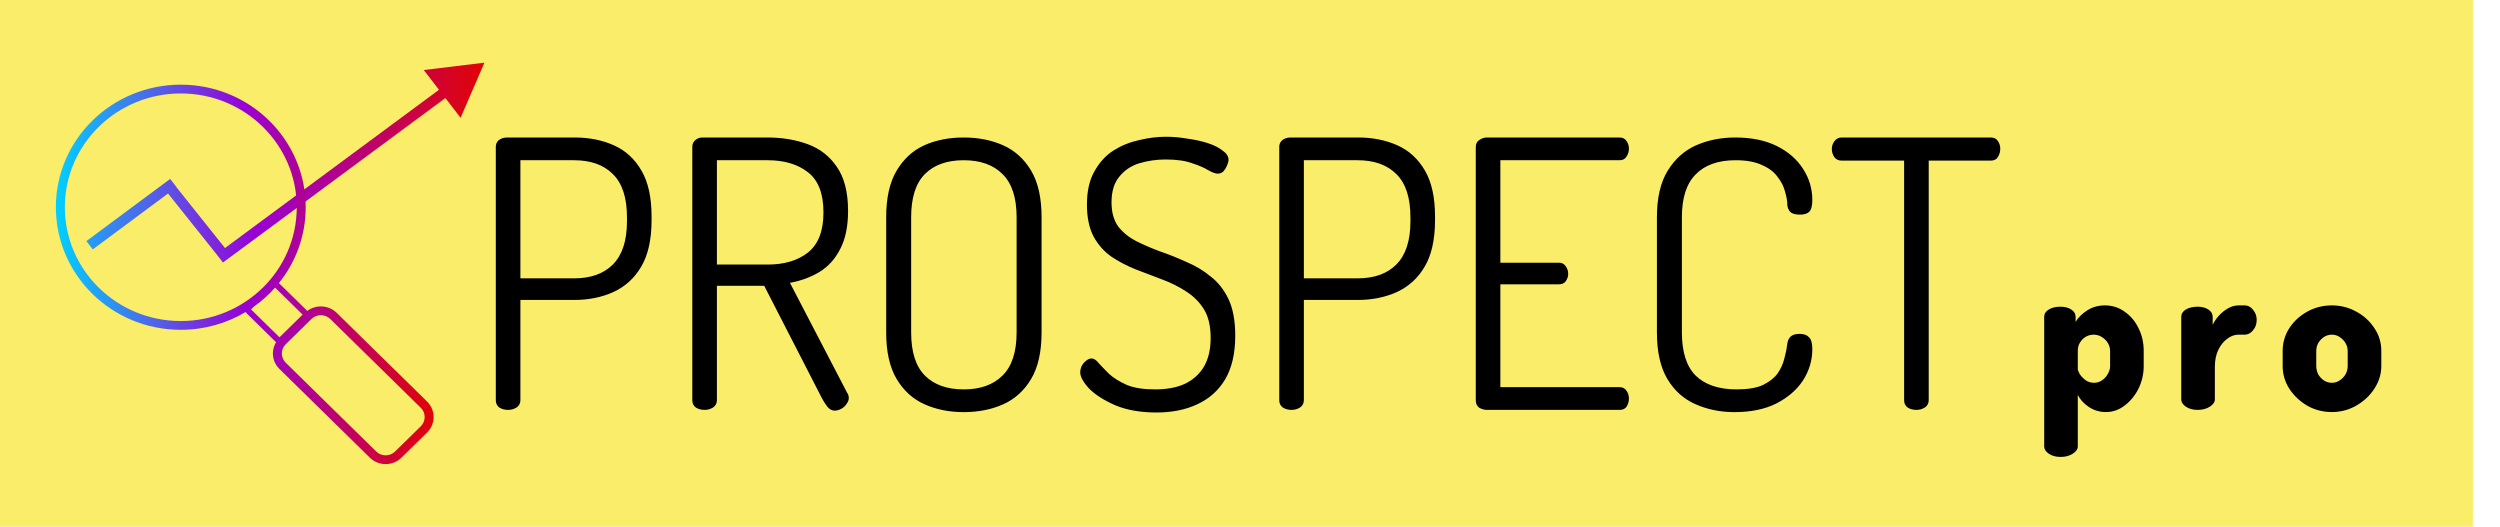 <svg width="1476" height="311" viewBox="0 0 1476 311" fill="none" xmlns="http://www.w3.org/2000/svg">
<path d="M0 0H1460V311H0V0Z" fill="#F9ED69"/>
<path d="M271.935 69.544L262.945 57.886L131.633 155L128.732 151.237L99.207 114.254L54.775 147.234L51 142.356L100.479 105.631L104.254 110.509L104.19 110.556L132.836 146.44L259.179 53.001L250.189 41.343L286 37L271.935 69.544Z" fill="url(#paint0_linear_6_2)"/>
<path d="M106.738 50C147.462 50 180.476 82.396 180.476 122.359C180.476 139.265 174.567 154.816 164.667 167.134L181.159 183.318L181.284 183.446C181.329 183.495 181.371 183.546 181.413 183.596C186.577 179.681 194.024 180.047 198.761 184.695L252.143 237.08C257.286 242.125 257.286 250.307 252.143 255.353L236.998 270.215C231.856 275.262 223.518 275.262 218.376 270.215L164.994 217.831C160.618 213.537 159.967 206.972 163.04 202.001C162.911 201.914 162.787 201.819 162.668 201.714L162.537 201.591L145.738 185.107L145.614 184.978C145.39 184.735 145.208 184.468 145.067 184.187C133.898 190.869 120.776 194.719 106.738 194.719C66.014 194.719 33 162.323 33 122.359C33 82.396 66.014 50 106.738 50ZM195.037 188.35C191.952 185.323 186.95 185.323 183.864 188.35L168.719 203.213C165.633 206.24 165.633 211.149 168.719 214.177L222.101 266.561C225.186 269.588 230.188 269.589 233.273 266.561L248.419 251.698C251.505 248.671 251.504 243.762 248.419 240.734L195.037 188.35ZM162.417 169.8C158.691 174.008 154.477 177.79 149.861 181.061L148.222 182.67L165.02 199.155L178.676 185.754L162.417 169.8ZM106.738 55.169C68.922 55.169 38.267 85.251 38.267 122.359C38.267 159.468 68.922 189.55 106.738 189.55C144.553 189.55 175.209 159.468 175.209 122.359C175.209 85.251 144.553 55.169 106.738 55.169Z" fill="url(#paint1_linear_6_2)" stroke="black" stroke-opacity="0.01"/>
<path d="M299.98 242C298.073 242 296.387 241.56 294.92 240.68C293.453 239.653 292.72 238.187 292.72 236.28V86.68C292.72 85.213 293.233 83.967 294.26 82.94C295.433 81.913 296.973 81.327 298.88 81.18H339.36C347.867 81.18 355.567 82.72 362.46 85.8C369.353 88.88 374.78 93.867 378.74 100.76C382.7 107.507 384.68 116.527 384.68 127.82V130.02C384.68 141.46 382.627 150.627 378.52 157.52C374.56 164.267 369.06 169.253 362.02 172.48C355.127 175.56 347.427 177.1 338.92 177.1H307.24V236.28C307.24 238.187 306.433 239.653 304.82 240.68C303.353 241.56 301.74 242 299.98 242ZM307.24 164.34H338.92C348.747 164.34 356.373 161.627 361.8 156.2C367.373 150.627 370.16 142.12 370.16 130.68V128.26C370.16 116.673 367.373 108.167 361.8 102.74C356.373 97.313 348.747 94.6 338.92 94.6H307.24V164.34ZM492.776 242.44C491.162 242.44 489.696 241.633 488.376 240.02C487.056 238.26 485.956 236.5 485.076 234.74L451.196 168.74H423.256V236.28C423.256 238.187 422.449 239.653 420.836 240.68C419.369 241.56 417.756 242 415.996 242C414.089 242 412.402 241.56 410.936 240.68C409.469 239.653 408.736 238.187 408.736 236.28V86.68C408.736 85.213 409.249 83.967 410.276 82.94C411.302 81.913 412.622 81.327 414.236 81.18H453.176C461.829 81.18 469.749 82.5 476.936 85.14C484.122 87.78 489.842 92.253 494.096 98.56C498.496 104.867 500.696 113.52 500.696 124.52C500.696 133.613 499.156 141.093 496.076 146.96C493.142 152.827 489.036 157.373 483.756 160.6C478.622 163.68 472.829 165.807 466.376 166.98L500.256 232.1C500.696 232.54 500.916 233.053 500.916 233.64C501.062 234.08 501.136 234.52 501.136 234.96C501.136 236.133 500.696 237.307 499.816 238.48C499.082 239.653 498.056 240.607 496.736 241.34C495.416 242.073 494.096 242.44 492.776 242.44ZM423.256 156.2H453.176C463.002 156.2 470.922 153.853 476.936 149.16C483.096 144.32 486.176 136.4 486.176 125.4C486.176 114.253 483.096 106.333 476.936 101.64C470.922 96.947 463.002 94.6 453.176 94.6H423.256V156.2ZM568.966 243.32C560.459 243.32 552.759 241.78 545.866 238.7C538.973 235.62 533.473 230.633 529.366 223.74C525.259 216.847 523.206 207.68 523.206 196.24V128.26C523.206 116.82 525.259 107.653 529.366 100.76C533.473 93.867 538.899 88.88 545.646 85.8C552.539 82.72 560.313 81.18 568.966 81.18C577.619 81.18 585.393 82.72 592.286 85.8C599.179 88.88 604.679 93.867 608.786 100.76C612.893 107.653 614.946 116.82 614.946 128.26V196.24C614.946 207.68 612.893 216.847 608.786 223.74C604.679 230.633 599.179 235.62 592.286 238.7C585.393 241.78 577.619 243.32 568.966 243.32ZM568.966 229.9C578.793 229.9 586.419 227.187 591.846 221.76C597.419 216.333 600.206 207.827 600.206 196.24V128.26C600.206 116.673 597.419 108.167 591.846 102.74C586.419 97.313 578.793 94.6 568.966 94.6C559.139 94.6 551.513 97.313 546.086 102.74C540.659 108.167 537.946 116.673 537.946 128.26V196.24C537.946 207.827 540.659 216.333 546.086 221.76C551.513 227.187 559.139 229.9 568.966 229.9ZM682.868 243.54C673.481 243.54 665.414 242.147 658.668 239.36C651.921 236.427 646.714 233.127 643.048 229.46C639.528 225.647 637.768 222.42 637.768 219.78C637.768 218.607 638.061 217.36 638.648 216.04C639.381 214.72 640.261 213.693 641.288 212.96C642.314 212.08 643.341 211.64 644.368 211.64C645.834 211.64 647.301 212.593 648.768 214.5C650.381 216.26 652.434 218.387 654.928 220.88C657.568 223.227 661.014 225.353 665.268 227.26C669.521 229.02 675.094 229.9 681.988 229.9C688.881 229.9 694.748 228.8 699.588 226.6C704.428 224.253 708.168 220.88 710.808 216.48C713.448 211.933 714.768 206.287 714.768 199.54C714.768 192.5 713.448 186.853 710.808 182.6C708.168 178.347 704.648 174.827 700.248 172.04C695.994 169.253 691.301 166.907 686.168 165C681.034 163.093 675.828 161.113 670.548 159.06C665.414 157.007 660.648 154.513 656.248 151.58C651.848 148.5 648.328 144.54 645.688 139.7C643.048 134.713 641.728 128.407 641.728 120.78C641.728 112.86 643.194 106.333 646.128 101.2C649.061 95.92 652.801 91.813 657.348 88.88C662.041 85.947 667.101 83.893 672.528 82.72C677.954 81.4 683.234 80.74 688.368 80.74C692.474 80.74 696.654 81.107 700.908 81.84C705.308 82.427 709.341 83.307 713.008 84.48C716.674 85.653 719.608 87.12 721.808 88.88C724.154 90.493 725.328 92.327 725.328 94.38C725.328 95.26 725.034 96.36 724.448 97.68C724.008 98.853 723.348 99.953 722.468 100.98C721.588 102.007 720.414 102.52 718.948 102.52C717.628 102.52 715.794 101.86 713.448 100.54C711.101 99.073 707.874 97.68 703.768 96.36C699.808 94.893 694.601 94.16 688.148 94.16C682.868 94.16 677.734 94.893 672.748 96.36C667.908 97.827 663.948 100.467 660.868 104.28C657.788 107.947 656.248 113.007 656.248 119.46C656.248 125.327 657.568 130.093 660.208 133.76C662.994 137.28 666.514 140.14 670.768 142.34C675.168 144.54 679.934 146.593 685.068 148.5C690.201 150.26 695.334 152.313 700.468 154.66C705.748 156.86 710.514 159.72 714.768 163.24C719.168 166.613 722.688 171.087 725.328 176.66C727.968 182.233 729.288 189.42 729.288 198.22C729.288 208.633 727.308 217.213 723.348 223.96C719.388 230.56 713.888 235.473 706.848 238.7C699.954 241.927 691.961 243.54 682.868 243.54ZM762.539 242C760.632 242 758.945 241.56 757.479 240.68C756.012 239.653 755.279 238.187 755.279 236.28V86.68C755.279 85.213 755.792 83.967 756.819 82.94C757.992 81.913 759.532 81.327 761.439 81.18H801.919C810.425 81.18 818.125 82.72 825.019 85.8C831.912 88.88 837.339 93.867 841.299 100.76C845.259 107.507 847.239 116.527 847.239 127.82V130.02C847.239 141.46 845.185 150.627 841.079 157.52C837.119 164.267 831.619 169.253 824.579 172.48C817.685 175.56 809.985 177.1 801.479 177.1H769.799V236.28C769.799 238.187 768.992 239.653 767.379 240.68C765.912 241.56 764.299 242 762.539 242ZM769.799 164.34H801.479C811.305 164.34 818.932 161.627 824.359 156.2C829.932 150.627 832.719 142.12 832.719 130.68V128.26C832.719 116.673 829.932 108.167 824.359 102.74C818.932 97.313 811.305 94.6 801.479 94.6H769.799V164.34ZM877.894 242C876.281 242 874.741 241.56 873.274 240.68C871.954 239.653 871.294 238.187 871.294 236.28V86.9C871.294 84.993 871.954 83.6 873.274 82.72C874.741 81.693 876.281 81.18 877.894 81.18H956.214C958.121 81.18 959.514 81.913 960.394 83.38C961.274 84.7 961.714 86.167 961.714 87.78C961.714 89.54 961.201 91.153 960.174 92.62C959.294 93.94 957.974 94.6 956.214 94.6H885.814V155.1H920.354C922.114 155.1 923.434 155.76 924.314 157.08C925.341 158.4 925.854 159.94 925.854 161.7C925.854 163.167 925.414 164.56 924.534 165.88C923.654 167.2 922.261 167.86 920.354 167.86H885.814V228.58H956.214C957.974 228.58 959.294 229.24 960.174 230.56C961.201 231.88 961.714 233.493 961.714 235.4C961.714 237.013 961.274 238.553 960.394 240.02C959.514 241.34 958.121 242 956.214 242H877.894ZM1024.01 243.32C1015.79 243.32 1008.17 241.78 1001.13 238.7C994.085 235.62 988.512 230.633 984.405 223.74C980.298 216.847 978.245 207.68 978.245 196.24V128.26C978.245 116.82 980.372 107.653 984.625 100.76C988.878 93.867 994.452 88.88 1001.35 85.8C1008.39 82.72 1016.09 81.18 1024.45 81.18C1034.13 81.18 1042.34 82.867 1049.09 86.24C1055.83 89.613 1060.97 94.087 1064.49 99.66C1068.15 105.233 1069.99 111.393 1069.99 118.14C1069.99 121.66 1069.33 124.007 1068.01 125.18C1066.83 126.207 1065.07 126.72 1062.73 126.72C1060.09 126.72 1058.18 126.207 1057.01 125.18C1055.98 124.007 1055.39 122.687 1055.25 121.22C1055.25 118.873 1054.81 116.233 1053.93 113.3C1053.19 110.22 1051.73 107.287 1049.53 104.5C1047.47 101.567 1044.39 99.22 1040.29 97.46C1036.33 95.553 1031.12 94.6 1024.67 94.6C1014.4 94.6 1006.55 97.387 1001.13 102.96C995.698 108.387 992.985 116.82 992.985 128.26V196.24C992.985 207.827 995.698 216.333 1001.13 221.76C1006.7 227.187 1014.77 229.9 1025.33 229.9C1031.93 229.9 1037.13 229.02 1040.95 227.26C1044.76 225.353 1047.62 223.08 1049.53 220.44C1051.43 217.653 1052.75 214.72 1053.49 211.64C1054.37 208.413 1054.95 205.48 1055.25 202.84C1055.54 200.933 1056.2 199.54 1057.23 198.66C1058.4 197.633 1060.16 197.12 1062.51 197.12C1065 197.12 1066.83 197.78 1068.01 199.1C1069.33 200.273 1069.99 202.62 1069.99 206.14C1069.99 212.74 1068.15 218.9 1064.49 224.62C1060.82 230.193 1055.54 234.74 1048.65 238.26C1041.9 241.633 1033.69 243.32 1024.01 243.32ZM1131.45 242C1129.54 242 1127.86 241.56 1126.39 240.68C1124.92 239.653 1124.19 238.187 1124.19 236.28V94.82H1087.23C1085.47 94.82 1084.08 94.16 1083.05 92.84C1082.02 91.373 1081.51 89.76 1081.51 88C1081.51 86.24 1082.02 84.7 1083.05 83.38C1084.08 81.913 1085.47 81.18 1087.23 81.18H1175.45C1177.36 81.18 1178.75 81.913 1179.63 83.38C1180.51 84.7 1180.95 86.167 1180.95 87.78C1180.95 89.54 1180.51 91.153 1179.63 92.62C1178.75 94.087 1177.36 94.82 1175.45 94.82H1138.71V236.28C1138.71 238.187 1137.9 239.653 1136.29 240.68C1134.82 241.56 1133.21 242 1131.45 242Z" fill="black"/>
<path d="M1216.62 269.776C1213.8 269.776 1211.45 269.136 1209.58 267.856C1207.78 266.576 1206.89 265.168 1206.89 263.632V187.088C1206.89 185.296 1207.78 183.845 1209.58 182.736C1211.45 181.627 1213.71 181.072 1216.36 181.072C1219.01 181.072 1221.18 181.627 1222.89 182.736C1224.59 183.845 1225.45 185.296 1225.45 187.088V190.032C1226.9 187.557 1229.12 185.339 1232.1 183.376C1235.18 181.328 1238.72 180.304 1242.73 180.304C1247.08 180.304 1250.96 181.541 1254.38 184.016C1257.87 186.405 1260.61 189.648 1262.57 193.744C1264.62 197.755 1265.64 202.235 1265.64 207.184V216.144C1265.64 220.837 1264.62 225.275 1262.57 229.456C1260.52 233.552 1257.79 236.88 1254.38 239.44C1251.05 242 1247.38 243.28 1243.37 243.28C1239.61 243.28 1236.2 242.256 1233.13 240.208C1230.06 238.075 1227.92 235.685 1226.73 233.04V263.632C1226.73 265.168 1225.75 266.576 1223.78 267.856C1221.82 269.136 1219.43 269.776 1216.62 269.776ZM1236.33 226C1238.03 226 1239.57 225.531 1240.94 224.592C1242.39 223.653 1243.54 222.416 1244.39 220.88C1245.33 219.344 1245.8 217.765 1245.8 216.144V207.184C1245.8 205.563 1245.37 204.027 1244.52 202.576C1243.67 201.125 1242.47 199.931 1240.94 198.992C1239.49 198.053 1237.86 197.584 1236.07 197.584C1234.54 197.584 1233.04 197.968 1231.59 198.736C1230.23 199.504 1229.07 200.613 1228.14 202.064C1227.2 203.429 1226.73 205.136 1226.73 207.184V217.808C1226.73 218.491 1227.11 219.515 1227.88 220.88C1228.73 222.16 1229.89 223.355 1231.34 224.464C1232.79 225.488 1234.45 226 1236.33 226ZM1297.54 242C1294.72 242 1292.38 241.36 1290.5 240.08C1288.71 238.8 1287.81 237.392 1287.81 235.856V187.088C1287.81 185.296 1288.71 183.845 1290.5 182.736C1292.38 181.627 1294.72 181.072 1297.54 181.072C1300.01 181.072 1302.1 181.627 1303.81 182.736C1305.52 183.845 1306.37 185.296 1306.37 187.088V191.824C1307.22 189.947 1308.42 188.155 1309.95 186.448C1311.58 184.656 1313.37 183.205 1315.33 182.096C1317.38 180.901 1319.47 180.304 1321.6 180.304H1325.31C1327.19 180.304 1328.81 181.157 1330.18 182.864C1331.63 184.571 1332.35 186.576 1332.35 188.88C1332.35 191.269 1331.63 193.317 1330.18 195.024C1328.81 196.731 1327.19 197.584 1325.31 197.584H1321.6C1319.3 197.584 1317.08 198.395 1314.95 200.016C1312.81 201.552 1311.06 203.728 1309.7 206.544C1308.33 209.36 1307.65 212.731 1307.65 216.656V235.856C1307.65 237.392 1306.67 238.8 1304.71 240.08C1302.74 241.36 1300.35 242 1297.54 242ZM1376.74 243.28C1371.53 243.28 1366.71 242.043 1362.27 239.568C1357.92 237.008 1354.38 233.68 1351.65 229.584C1349 225.403 1347.68 220.923 1347.68 216.144V207.184C1347.68 202.405 1348.96 197.968 1351.52 193.872C1354.17 189.776 1357.71 186.491 1362.15 184.016C1366.58 181.541 1371.45 180.304 1376.74 180.304C1381.94 180.304 1386.76 181.541 1391.2 184.016C1395.64 186.405 1399.18 189.648 1401.83 193.744C1404.56 197.755 1405.92 202.235 1405.92 207.184V216.144C1405.92 220.837 1404.56 225.275 1401.83 229.456C1399.18 233.552 1395.64 236.88 1391.2 239.44C1386.76 242 1381.94 243.28 1376.74 243.28ZM1376.74 226C1378.44 226 1379.98 225.531 1381.35 224.592C1382.8 223.653 1383.95 222.459 1384.8 221.008C1385.65 219.472 1386.08 217.851 1386.08 216.144V207.184C1386.08 205.563 1385.65 204.027 1384.8 202.576C1383.95 201.125 1382.8 199.931 1381.35 198.992C1379.98 198.053 1378.44 197.584 1376.74 197.584C1375.03 197.584 1373.45 198.053 1372 198.992C1370.64 199.931 1369.53 201.125 1368.67 202.576C1367.91 204.027 1367.52 205.563 1367.52 207.184V216.144C1367.52 217.851 1367.91 219.472 1368.67 221.008C1369.53 222.459 1370.64 223.653 1372 224.592C1373.45 225.531 1375.03 226 1376.74 226Z" fill="black"/>
<defs>
<linearGradient id="paint0_linear_6_2" x1="283.917" y1="37.077" x2="18.917" y2="37.077" gradientUnits="userSpaceOnUse">
<stop stop-color="#E00307"/>
<stop offset="0.5" stop-color="#9900D5"/>
<stop offset="1" stop-color="#00D0FF"/>
</linearGradient>
<linearGradient id="paint1_linear_6_2" x1="33" y1="161.997" x2="256" y2="162.003" gradientUnits="userSpaceOnUse">
<stop stop-color="#00D0FF"/>
<stop offset="0.5" stop-color="#9900D5"/>
<stop offset="1" stop-color="#E00307"/>
</linearGradient>
</defs>
</svg>
